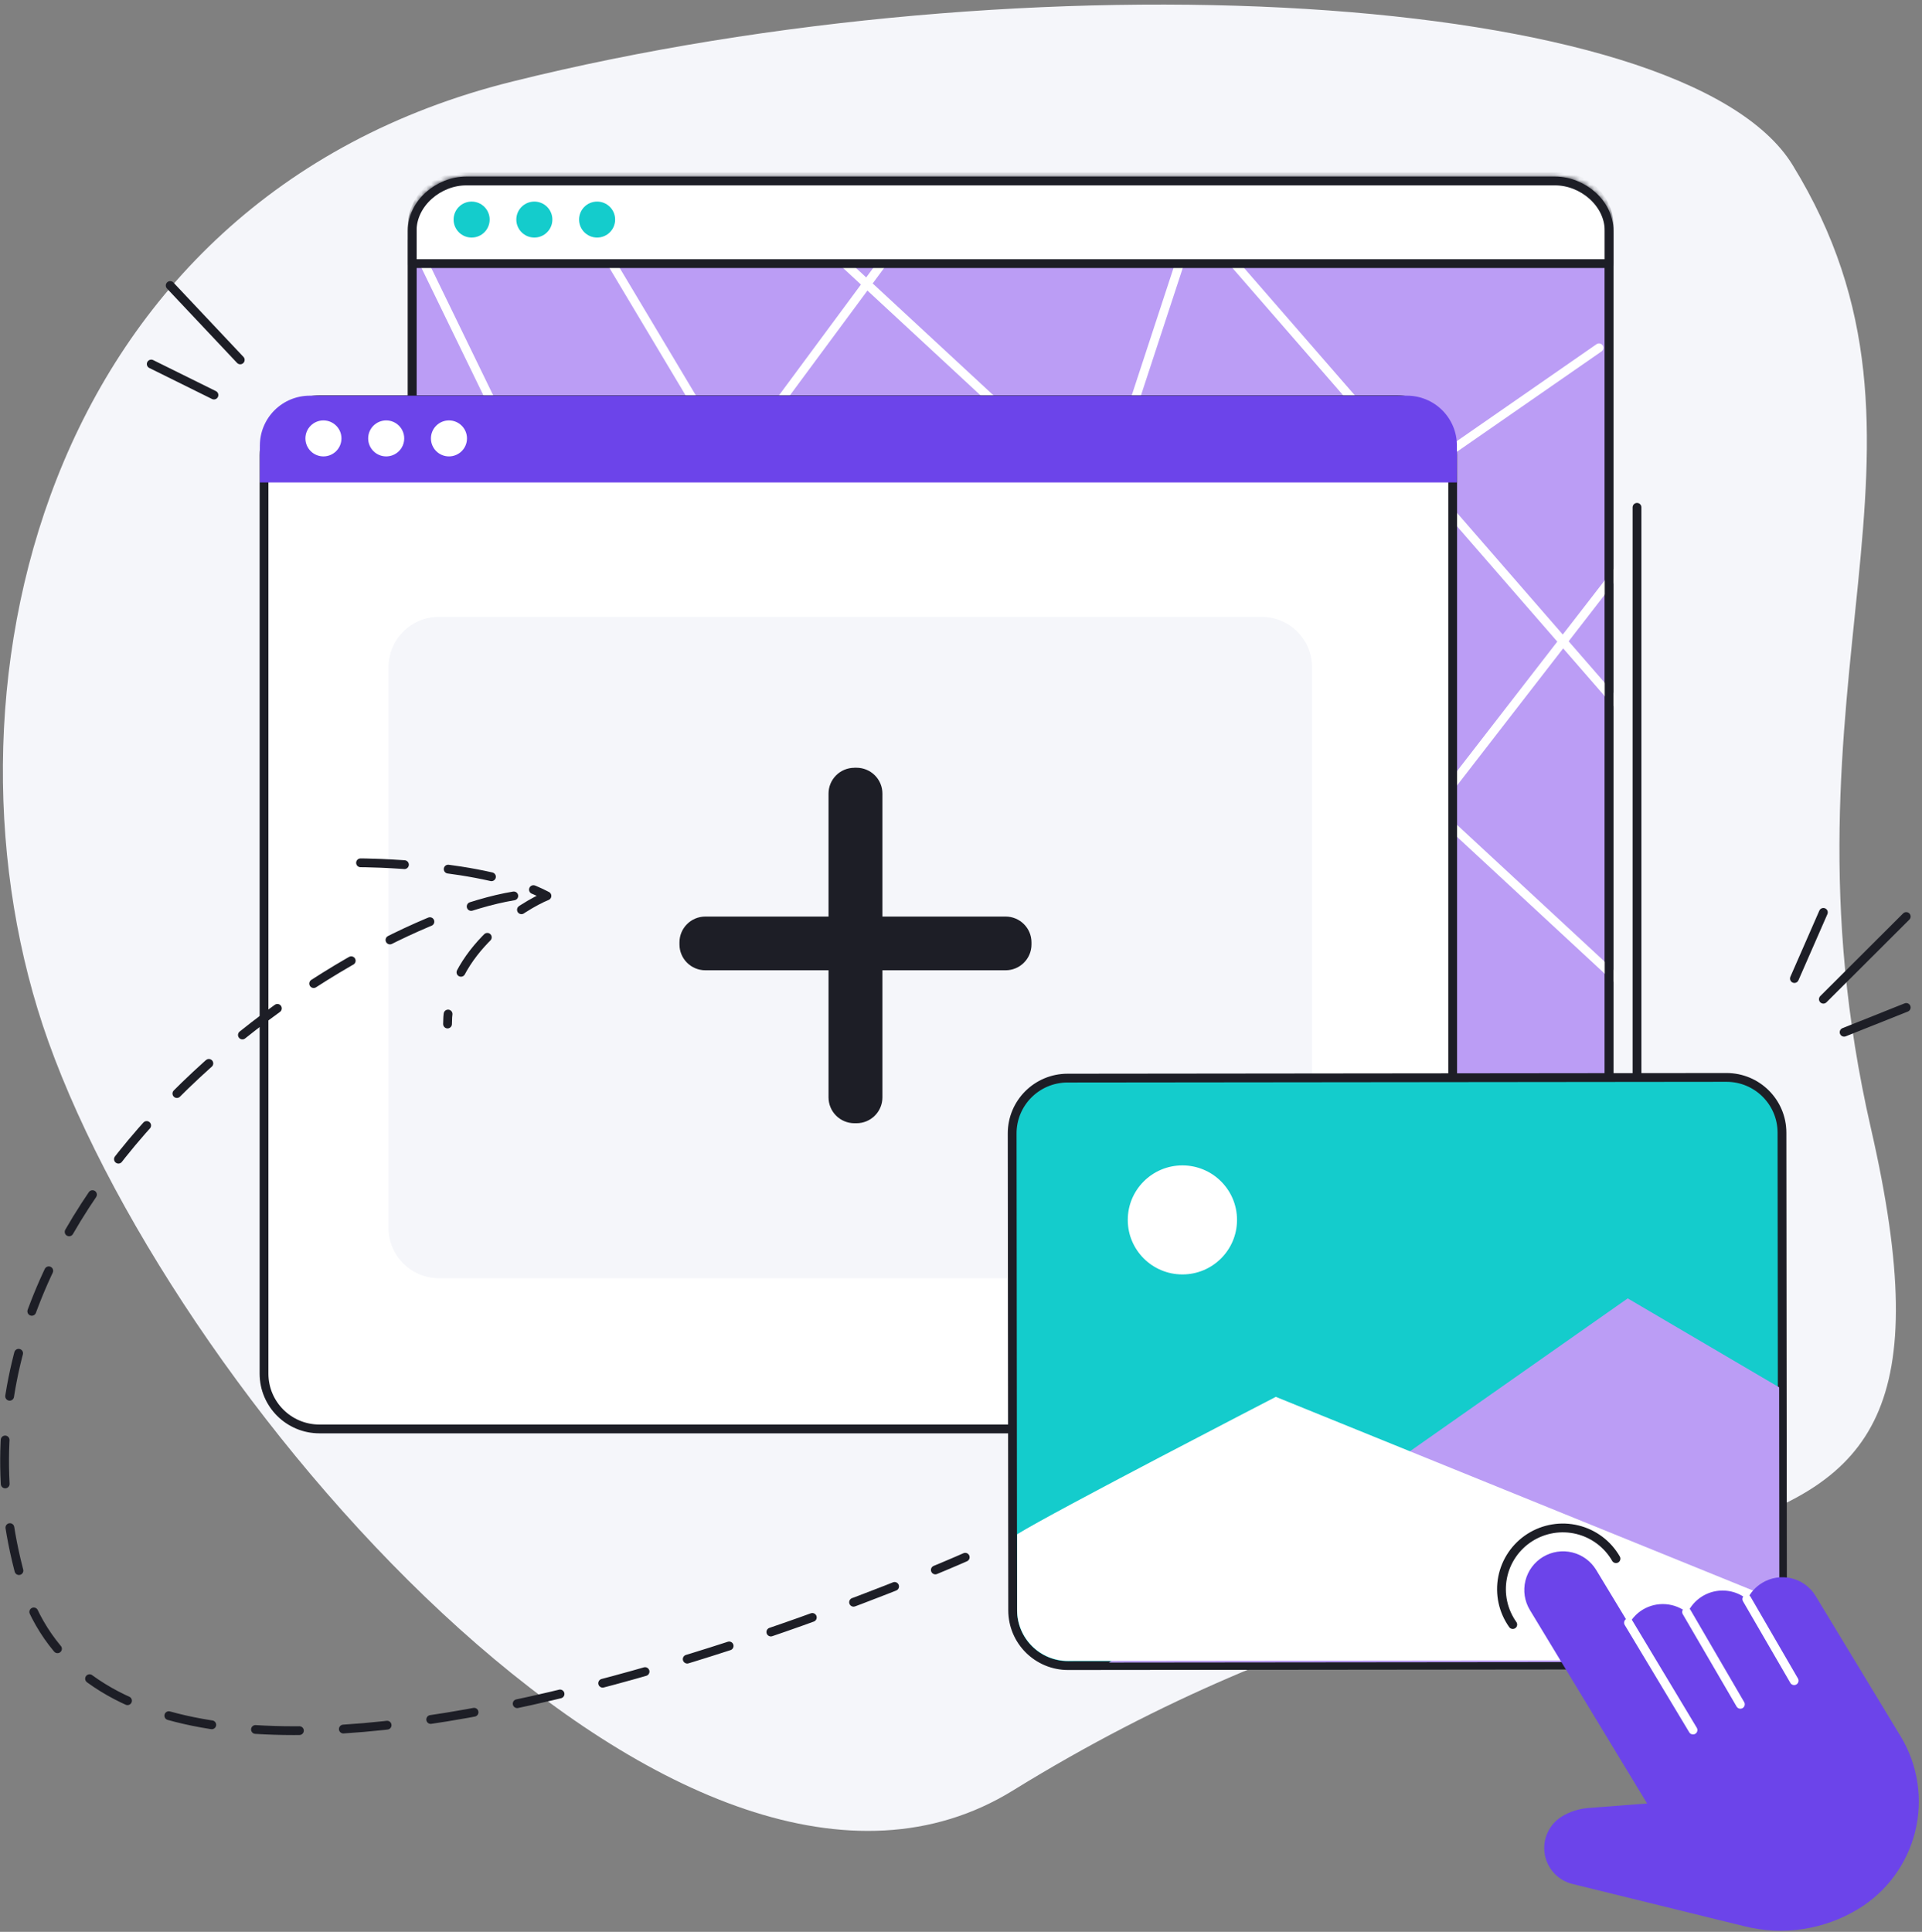 <svg width="390" height="392" viewBox="0 0 390 392" fill="none" xmlns="http://www.w3.org/2000/svg">
<rect x="0" y="0" width="390" height="392" fill="#808080" stroke="none"/>
<g clip-path="url(#clip0_93_30106)">
<path d="M363.736 33.474C341.754 -2.309 208.855 -9.525 104.068 16.518C7.753 40.401 -14.844 142.312 9.806 211.317C36.621 286.327 140.297 403.574 205.524 363.321C328.58 287.38 405.731 342.837 379.634 228.952C358.763 137.805 398.826 90.57 363.736 33.474Z" fill="#F5F6FA"/>
<path d="M315.546 245.554H94.608C89.01 245.554 83.635 241.029 83.635 235.451V46.826C83.635 41.239 89.01 36.723 94.608 36.723H315.546C321.144 36.723 326.508 41.248 326.508 46.826V235.451C326.555 241.029 321.134 245.554 315.546 245.554Z" fill="#BB9DF5" stroke="#1D1E26" stroke-width="1.784" stroke-miterlimit="10"/>
<mask id="mask0_93_30106" style="mask-type:alpha" maskUnits="userSpaceOnUse" x="82" y="35" width="246" height="212">
<path d="M315.546 245.554H94.608C89.01 245.554 83.635 241.029 83.635 235.451V46.826C83.635 41.239 89.01 36.723 94.608 36.723H315.546C321.144 36.723 326.508 41.248 326.508 46.826V235.451C326.555 241.029 321.134 245.554 315.546 245.554Z" fill="#BB9DF5" stroke="#1D1E26" stroke-width="1.784" stroke-miterlimit="10"/>
</mask>
<g mask="url(#mask0_93_30106)">
<path d="M73.615 185.329L178.346 289.028" stroke="white" stroke-width="1.784" stroke-linecap="round" stroke-linejoin="round"/>
<path d="M79.53 39.982L210.441 309.428" stroke="white" stroke-width="1.784" stroke-linecap="round" stroke-linejoin="round"/>
<path d="M52.501 224.427L222.272 -5.075" stroke="white" stroke-width="1.784" stroke-linecap="round" stroke-linejoin="round"/>
<path d="M336.296 105.43L178.346 309.429" stroke="white" stroke-width="1.784" stroke-linecap="round" stroke-linejoin="round"/>
<path d="M324.465 70.578L52.501 259.278" stroke="white" stroke-width="1.784" stroke-linecap="round" stroke-linejoin="round"/>
<path d="M119.23 5.13L385.279 251.634" stroke="white" stroke-width="1.784" stroke-linecap="round" stroke-linejoin="round"/>
<path d="M277.171 309.428L84.597 -12.719" stroke="white" stroke-width="1.784" stroke-linecap="round" stroke-linejoin="round"/>
<path d="M188.488 -17.822L336.296 152.182" stroke="white" stroke-width="1.784" stroke-linecap="round" stroke-linejoin="round"/>
<path d="M68.549 136.027L391.194 280.536" stroke="white" stroke-width="1.784" stroke-linecap="round" stroke-linejoin="round"/>
<path d="M256.896 0.028L136.967 365.528" stroke="white" stroke-width="1.784" stroke-linecap="round" stroke-linejoin="round"/>
<path d="M326.555 53.492H83.635V45.988C83.635 43.308 84.702 40.739 86.6 38.844C88.499 36.95 91.074 35.885 93.759 35.885H316.385C317.719 35.879 319.04 36.136 320.274 36.641C321.507 37.146 322.629 37.889 323.574 38.828C324.519 39.766 325.268 40.882 325.78 42.111C326.292 43.34 326.555 44.657 326.555 45.988V53.492Z" fill="white" stroke="#1D1E26" stroke-width="1.784" stroke-linecap="round" stroke-linejoin="round"/>
<path d="M315.546 245.554H94.608C89.01 245.554 83.635 241.029 83.635 235.451V46.826C83.635 41.239 89.01 36.723 94.608 36.723H315.546C321.144 36.723 326.508 41.248 326.508 46.826V235.451C326.555 241.029 321.134 245.554 315.546 245.554Z" stroke="#1D1E26" stroke-width="1.784" stroke-miterlimit="10"/>
</g>
<path d="M95.699 48.204C97.719 48.204 99.357 46.57 99.357 44.554C99.357 42.538 97.719 40.904 95.699 40.904C93.679 40.904 92.042 42.538 92.042 44.554C92.042 46.57 93.679 48.204 95.699 48.204Z" fill="#14CCCC"/>
<path d="M108.426 48.204C110.446 48.204 112.083 46.57 112.083 44.554C112.083 42.538 110.446 40.904 108.426 40.904C106.406 40.904 104.768 42.538 104.768 44.554C104.768 46.57 106.406 48.204 108.426 48.204Z" fill="#14CCCC"/>
<path d="M121.161 48.204C123.181 48.204 124.819 46.57 124.819 44.554C124.819 42.538 123.181 40.904 121.161 40.904C119.141 40.904 117.504 42.538 117.504 44.554C117.504 46.57 119.141 48.204 121.161 48.204Z" fill="#14CCCC"/>
<path d="M283.524 81.119H64.817C58.607 81.119 53.574 86.142 53.574 92.339V278.73C53.574 284.926 58.607 289.95 64.817 289.95H283.524C289.734 289.95 294.767 284.926 294.767 278.73V92.339C294.767 86.142 289.734 81.119 283.524 81.119Z" fill="white" stroke="#1D1E26" stroke-width="1.784" stroke-linecap="round" stroke-linejoin="round"/>
<path d="M295.607 97.897H52.734V90.393C52.734 87.713 53.801 85.144 55.699 83.249C57.597 81.354 60.172 80.29 62.857 80.29H285.502C288.187 80.29 290.762 81.354 292.661 83.249C294.559 85.144 295.626 87.713 295.626 90.393L295.607 97.897Z" fill="#6C44EA"/>
<path d="M65.628 92.609C67.648 92.609 69.286 90.975 69.286 88.959C69.286 86.943 67.648 85.309 65.628 85.309C63.608 85.309 61.971 86.943 61.971 88.959C61.971 90.975 63.608 92.609 65.628 92.609Z" fill="white"/>
<path d="M78.364 92.609C80.384 92.609 82.021 90.975 82.021 88.959C82.021 86.943 80.384 85.309 78.364 85.309C76.344 85.309 74.707 86.943 74.707 88.959C74.707 90.975 76.344 92.609 78.364 92.609Z" fill="white"/>
<path d="M91.1 92.609C93.12 92.609 94.757 90.975 94.757 88.959C94.757 86.943 93.12 85.309 91.1 85.309C89.08 85.309 87.442 86.943 87.442 88.959C87.442 90.975 89.08 92.609 91.1 92.609Z" fill="white"/>
<path d="M34.531 57.934L48.75 73.027" stroke="#1D1E26" stroke-width="1.784" stroke-linecap="round" stroke-linejoin="round"/>
<path d="M30.687 73.865L43.413 80.16" stroke="#1D1E26" stroke-width="1.784" stroke-linecap="round" stroke-linejoin="round"/>
<path d="M364.109 198.56L369.987 185.134" stroke="#1D1E26" stroke-width="1.784" stroke-linecap="round" stroke-linejoin="round"/>
<path d="M369.987 202.75L386.8 185.972" stroke="#1D1E26" stroke-width="1.784" stroke-linecap="round" stroke-linejoin="round"/>
<path d="M374.195 209.455L386.8 204.426" stroke="#1D1E26" stroke-width="1.784" stroke-linecap="round" stroke-linejoin="round"/>
<path d="M332.172 102.944V221.196" stroke="#1D1E26" stroke-width="1.784" stroke-linecap="round" stroke-linejoin="round"/>
<path d="M256.001 125.17H89.066C83.413 125.17 78.83 129.743 78.83 135.384V249.148C78.83 254.789 83.413 259.362 89.066 259.362H256.001C261.653 259.362 266.236 254.789 266.236 249.148V135.384C266.236 129.743 261.653 125.17 256.001 125.17Z" fill="#F5F6FA"/>
<path d="M173.373 155.785H173.802C175.195 155.785 176.531 156.337 177.516 157.32C178.501 158.303 179.055 159.637 179.055 161.027V222.676C179.055 224.067 178.501 225.4 177.516 226.383C176.531 227.366 175.195 227.919 173.802 227.919H173.373C171.98 227.919 170.644 227.366 169.658 226.383C168.673 225.4 168.12 224.067 168.12 222.676V161.027C168.12 159.639 168.672 158.308 169.656 157.327C170.639 156.346 171.973 155.794 173.363 155.794L173.373 155.785Z" fill="#1D1E26"/>
<path d="M209.303 191.642V191.223C209.303 188.328 206.951 185.981 204.05 185.981H143.124C140.223 185.981 137.872 188.328 137.872 191.223V191.642C137.872 194.537 140.223 196.884 143.124 196.884H204.05C206.951 196.884 209.303 194.537 209.303 191.642Z" fill="#1D1E26"/>
<path d="M350.333 218.623L216.613 218.763C210.404 218.769 205.376 223.798 205.382 229.994L205.484 326.765C205.49 332.962 210.529 337.98 216.738 337.973L350.458 337.834C356.667 337.827 361.695 332.799 361.689 326.602L361.587 229.831C361.581 223.634 356.542 218.616 350.333 218.623Z" fill="#14CCCC" stroke="#1D1E26" stroke-width="1.784" stroke-miterlimit="10"/>
<path d="M360.965 331.431C361.024 331.074 361.055 330.713 361.058 330.351L361.011 281.504L330.287 263.459L225.024 337.353L354.144 337.222C354.507 337.22 354.869 337.189 355.227 337.129C356.52 336.617 357.696 335.848 358.682 334.868C359.669 333.889 360.445 332.719 360.965 331.431Z" fill="#BB9DF5"/>
<path d="M206.392 311.328V326.775C206.407 329.495 207.499 332.099 209.431 334.018C211.363 335.937 213.976 337.015 216.702 337.017L350.431 336.878C353.157 336.861 355.766 335.768 357.689 333.839C359.611 331.91 360.692 329.3 360.694 326.58V324.764L258.884 283.441C258.884 283.441 213.492 306.887 206.392 311.328Z" fill="white"/>
<path d="M239.925 258.599C246.046 258.599 251.009 253.646 251.009 247.537C251.009 241.428 246.046 236.475 239.925 236.475C233.803 236.475 228.84 241.428 228.84 247.537C228.84 253.646 233.803 258.599 239.925 258.599Z" fill="white"/>
<path d="M357.568 321.188C356.251 321.984 355.2 323.15 354.545 324.54C353.62 323.777 352.531 323.235 351.363 322.957C350.195 322.679 348.978 322.672 347.807 322.936C346.636 323.201 345.541 323.729 344.606 324.482C343.672 325.235 342.923 326.191 342.416 327.278C341.157 326.245 339.608 325.626 337.982 325.508C336.357 325.389 334.734 325.777 333.338 326.617C332.162 327.331 331.196 328.343 330.539 329.55L323.896 318.572C322.817 316.79 321.073 315.509 319.048 315.011C317.023 314.512 314.882 314.837 313.096 315.914C311.311 316.99 310.027 318.731 309.528 320.752C309.028 322.773 309.354 324.91 310.433 326.691L334.215 365.947L322.17 366.878C320.346 367.033 318.582 367.6 317.01 368.536C315.727 369.3 314.701 370.429 314.063 371.778C313.424 373.126 313.202 374.634 313.426 376.109C313.649 377.584 314.307 378.959 315.316 380.059C316.324 381.16 317.639 381.936 319.091 382.288L354.004 390.873C357.885 391.84 361.92 392.028 365.874 391.427C369.828 390.826 373.624 389.448 377.04 387.372C382.834 383.865 386.997 378.207 388.617 371.64C390.236 365.074 389.18 358.134 385.68 352.344L368.391 323.805C367.304 322.026 365.553 320.751 363.523 320.26C361.493 319.769 359.351 320.103 357.568 321.188Z" fill="#6C44EA"/>
<path d="M330.446 329.271L343.536 351.049" stroke="white" stroke-width="1.784" stroke-linecap="round" stroke-linejoin="round"/>
<path d="M342.23 327.092L353.146 345.826" stroke="white" stroke-width="1.784" stroke-linecap="round" stroke-linejoin="round"/>
<path d="M354.452 324.475L364.053 341.031" stroke="white" stroke-width="1.784" stroke-linecap="round" stroke-linejoin="round"/>
<path d="M306.962 329.643C305.988 328.272 305.303 326.717 304.948 325.074C304.594 323.431 304.577 321.733 304.899 320.083C305.222 318.433 305.876 316.866 306.823 315.476C307.77 314.086 308.99 312.902 310.409 311.996C311.828 311.091 313.416 310.482 315.078 310.206C316.74 309.931 318.44 309.995 320.076 310.395C321.712 310.795 323.25 311.522 324.596 312.532C325.942 313.542 327.069 314.815 327.908 316.272" stroke="#1D1E26" stroke-width="1.784" stroke-linecap="round" stroke-linejoin="round"/>
<path d="M104.255 181.791C68.959 187.657 -16.934 244.418 4.245 320.174C24.417 392.298 195.858 315.984 195.858 315.984" stroke="#1D1E26" stroke-width="1.784" stroke-linecap="round" stroke-linejoin="round" stroke-dasharray="8.92 8.92"/>
<path d="M73.158 175.078C73.158 175.078 98.349 175.078 110.982 181.791C106.774 183.467 90.81 192.694 90.81 207.788" stroke="#1D1E26" stroke-width="1.784" stroke-linecap="round" stroke-linejoin="round" stroke-dasharray="8.92 8.92"/>
</g>
<defs>
<clipPath id="clip0_93_30106">
<rect width="390" height="392" fill="white"/>
</clipPath>
</defs>
</svg>
